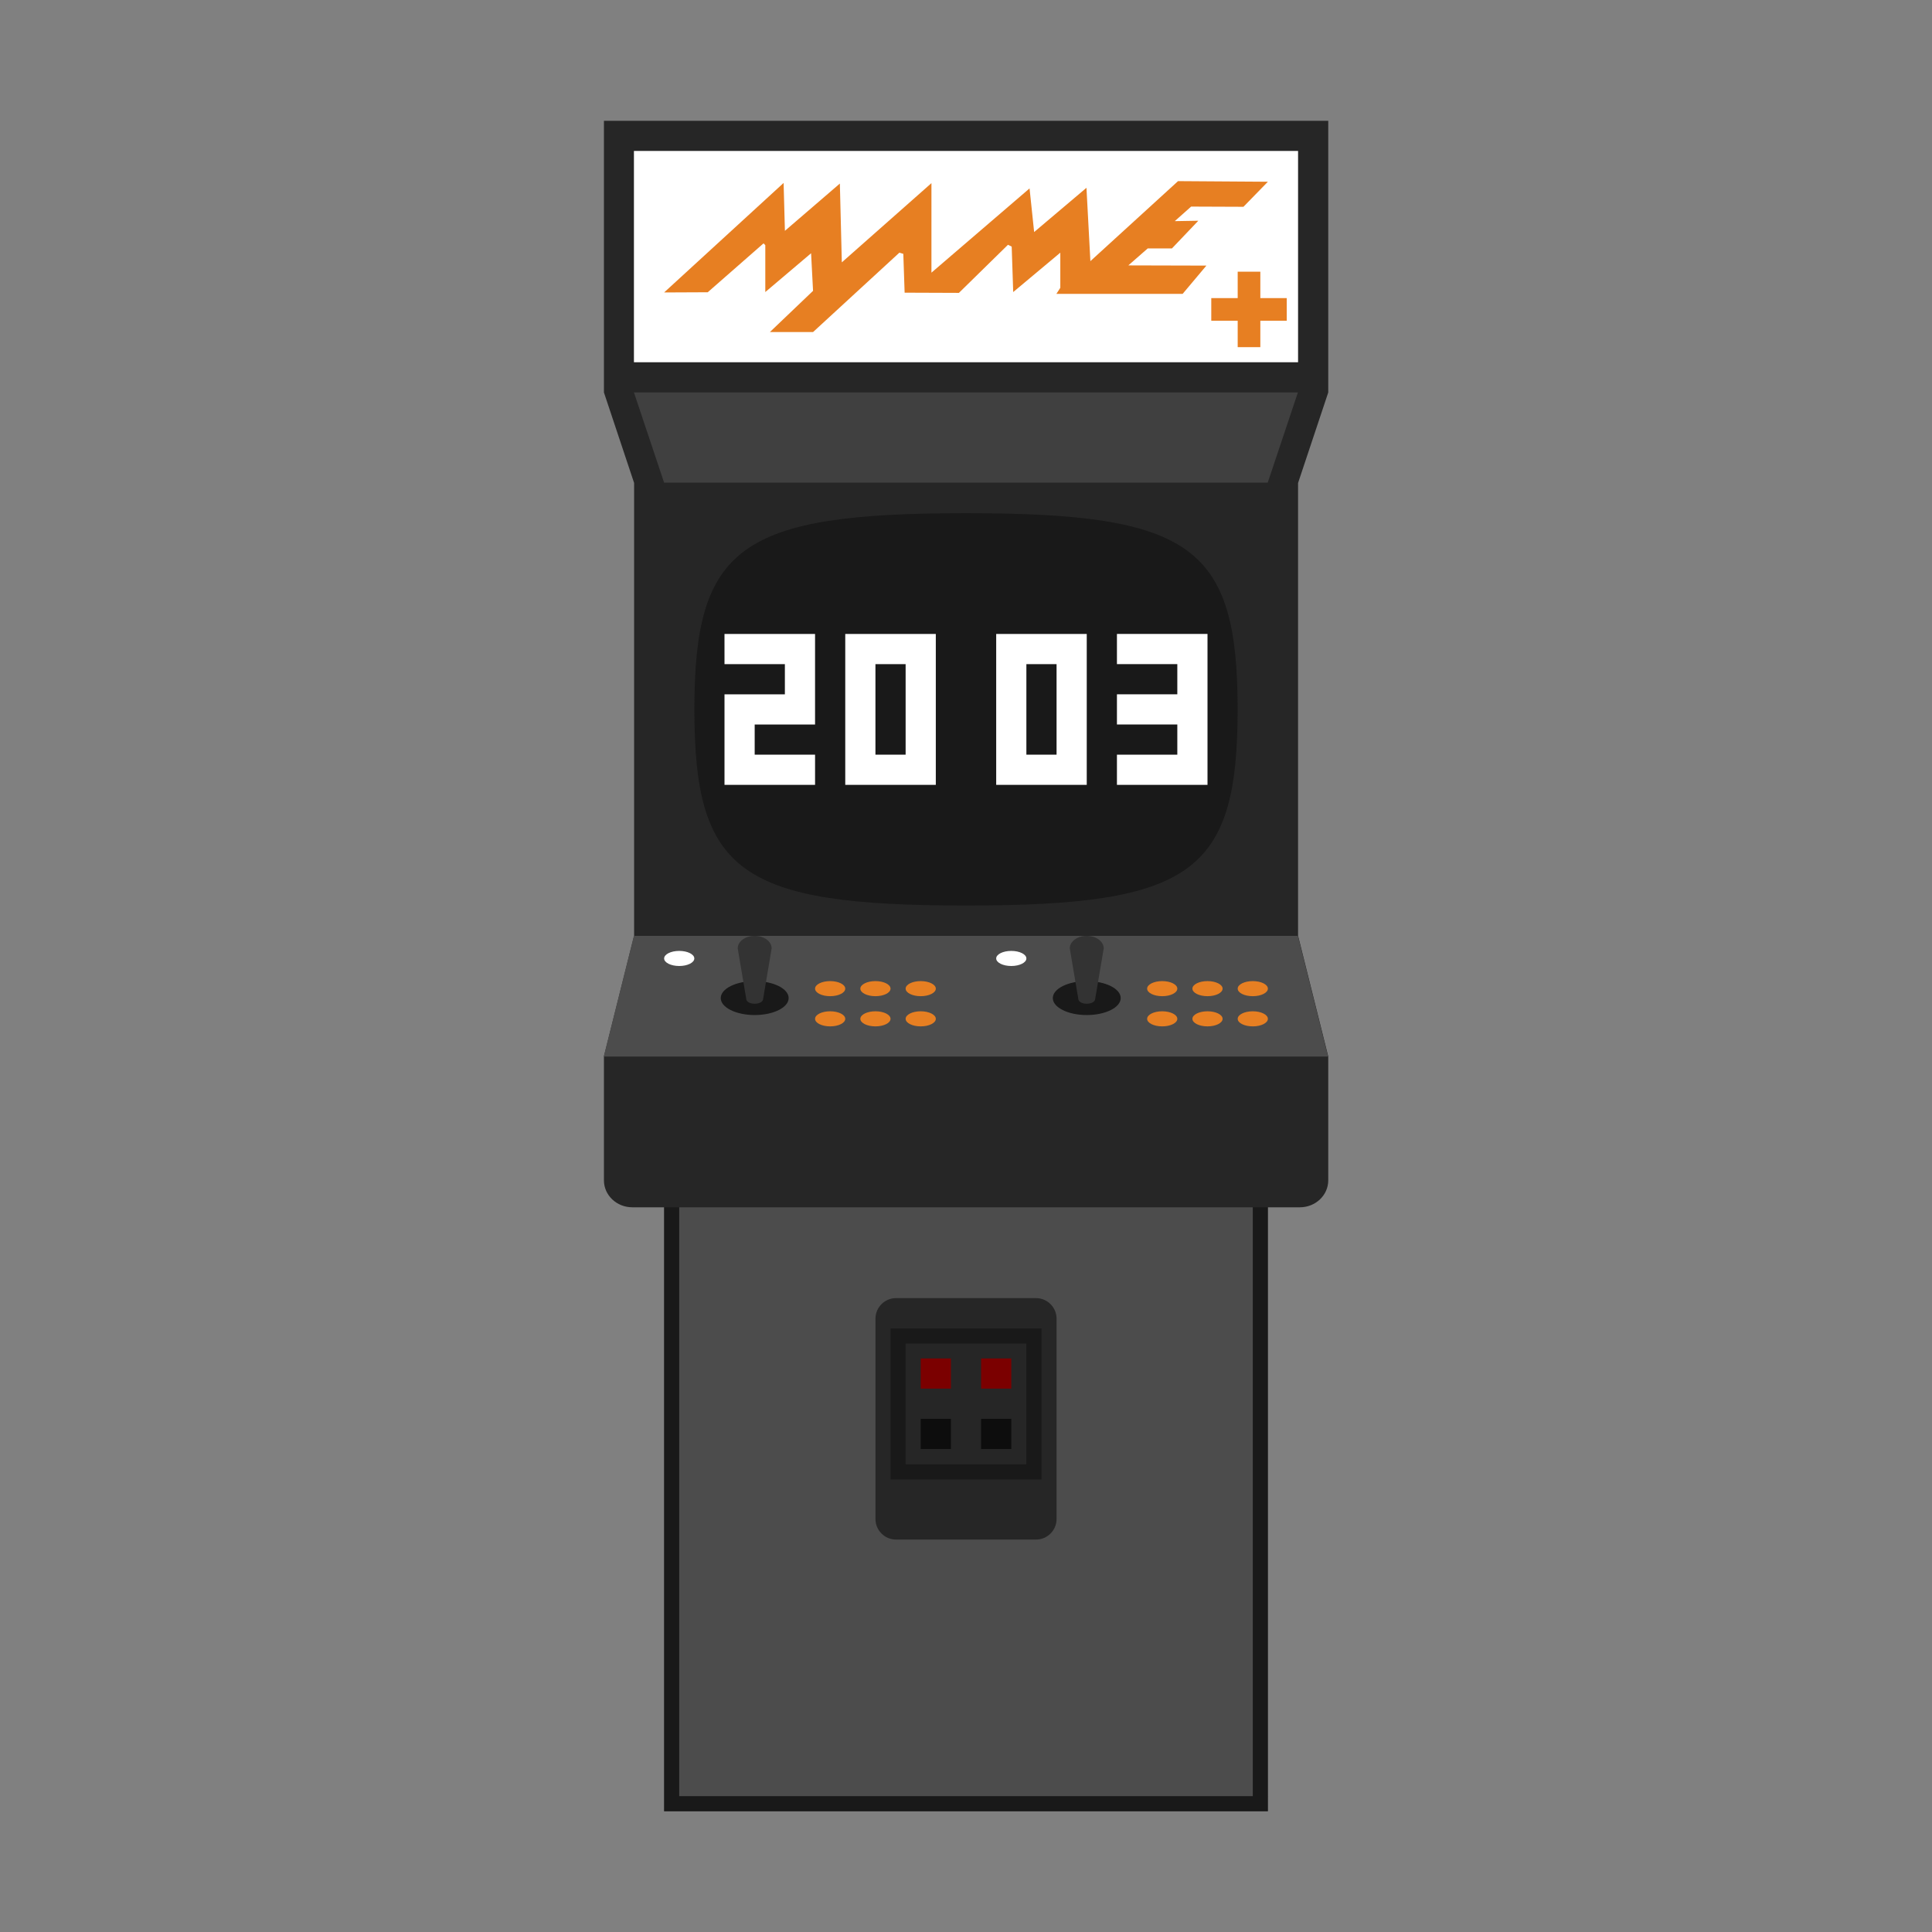 <?xml version="1.0" encoding="UTF-8" standalone="no"?>
<svg
   xmlns:dc="http://purl.org/dc/elements/1.1/"
   xmlns:cc="http://creativecommons.org/ns#"
   xmlns:rdf="http://www.w3.org/1999/02/22-rdf-syntax-ns#"
   xmlns:svg="http://www.w3.org/2000/svg"
   xmlns="http://www.w3.org/2000/svg"
   xmlns:sodipodi="http://sodipodi.sourceforge.net/DTD/sodipodi-0.dtd"
   xmlns:inkscape="http://www.inkscape.org/namespaces/inkscape"
   viewBox="0 0 341.333 341.333"
   height="256"
   width="256"
   xml:space="preserve"
   id="svg2"
   version="1.1"
   sodipodi:docname="MAME 2003-plus.svg"
   inkscape:version="0.92.3 (2405546, 2018-03-11)"><rect x="0" y="0" width="341.333" height="341.333" fill="#808080" stroke="none"/><sodipodi:namedview
     pagecolor="#ffffff"
     bordercolor="#666666"
     borderopacity="1"
     objecttolerance="10"
     gridtolerance="10"
     guidetolerance="10"
     inkscape:pageopacity="0"
     inkscape:pageshadow="2"
     inkscape:window-width="1024"
     inkscape:window-height="705"
     id="namedview82"
     showgrid="true"
     inkscape:zoom="2.7656249"
     inkscape:cx="111.63299"
     inkscape:cy="182.36965"
     inkscape:window-x="-8"
     inkscape:window-y="-8"
     inkscape:window-maximized="1"
     inkscape:current-layer="svg2"
     inkscape:pagecheckerboard="true"><inkscape:grid
       type="xygrid"
       id="grid922" /></sodipodi:namedview><defs
     id="defs6"><clipPath
       id="clipPath18"
       clipPathUnits="userSpaceOnUse"><path
         id="path16"
         d="M 0,256 H 256 V 0 H 0 Z" /></clipPath><clipPath
       id="clipPath26"
       clipPathUnits="userSpaceOnUse"><path
         id="path24"
         d="M 72,248 H 184 V 8 H 72 Z" /></clipPath><clipPath
       id="clipPath46"
       clipPathUnits="userSpaceOnUse"><path
         id="path44"
         d="M 0,256 H 256 V 0 H 0 Z" /></clipPath></defs><path
     inkscape:connector-curvature="0"
     d="M 224,320 H 117.333 V 208 h 106.667 z"
     style="fill:#4c4c4c;fill-opacity:1;fill-rule:nonzero;stroke:none;stroke-width:1.333"
     id="path36" /><path
     inkscape:connector-curvature="0"
     d="M 224,208 H 117.333 v 112 h 106.667 z m -2.667,109.333 H 120 V 210.667 h 101.333 z"
     style="fill:#191919;fill-opacity:1;fill-rule:nonzero;stroke:none;stroke-width:1.333"
     id="path38" /><g
     id="g48"
     transform="matrix(1.333,0,0,-1.333,234.667,69.333)"><path
       inkscape:connector-curvature="0"
       d="M 0,0 V 36 H -96 V 0 l 4,-12 v -60 l -4,-16 v -16.43 c 0,-1.972 1.686,-3.57 3.765,-3.57 h 88.47 c 2.079,0 3.765,1.598 3.765,3.57 V -88 l -4,16 v 60 z"
       style="fill:#262626;fill-opacity:1;fill-rule:nonzero;stroke:none"
       id="path50" /></g><g
     id="g52"
     transform="matrix(1.333,0,0,-1.333,112,69.333)"><path
       inkscape:connector-curvature="0"
       d="M 0,0 4,-11.958 H 84 L 88,0 Z"
       style="fill:#404040;fill-opacity:1;fill-rule:nonzero;stroke:none"
       id="path54" /></g><path
     inkscape:connector-curvature="0"
     d="M 229.333,64 H 112 V 26.667 h 117.333 z"
     style="fill:#ffffff;fill-opacity:1;fill-rule:nonzero;stroke:none;stroke-width:1.333;font-variant-east_asian:normal;opacity:1;vector-effect:none;stroke-linecap:butt;stroke-linejoin:miter;stroke-miterlimit:4;stroke-dasharray:none;stroke-dashoffset:0;stroke-opacity:1"
     id="path56" /><g
     id="g58"
     transform="matrix(1.333,0,0,-1.333,183.042,272)"><path
       inkscape:connector-curvature="0"
       d="m 0,0 h -18.562 c -1.496,0 -2.719,1.223 -2.719,2.719 v 26.562 c 0,1.496 1.223,2.719 2.719,2.719 H 0 c 1.495,0 2.719,-1.223 2.719,-2.719 V 2.719 C 2.719,1.223 1.495,0 0,0"
       style="fill:#262626;fill-opacity:1;fill-rule:nonzero;stroke:none"
       id="path60" /></g><g
     id="g62"
     transform="matrix(1.333,0,0,-1.333,170.667,90.667)"><path
       inkscape:connector-curvature="0"
       d="m 0,0 c -29.887,0 -36,-4.384 -36,-26 0,-21.616 6.019,-26 36,-26 29.985,0 36,4.376 36,26 C 36,-4.374 29.887,0 0,0"
       style="fill:#191919;fill-opacity:1;fill-rule:nonzero;stroke:none"
       id="path64" /></g><path
     inkscape:connector-curvature="0"
     d="m 184,234.708 h -26.667 v 26.68 H 184 Z m -2.667,24.013 H 160 v -21.347 h 21.333 z"
     style="fill:#191919;fill-opacity:1;fill-rule:nonzero;stroke:none;stroke-width:1.333"
     id="path66" /><g
     id="g68"
     transform="matrix(1.333,0,0,-1.333,106.667,186.667)"><path
       inkscape:connector-curvature="0"
       d="M 0,0 4,16 H 92 L 96,0 Z"
       style="fill:#4c4c4c;fill-opacity:1;fill-rule:nonzero;stroke:none"
       id="path70" /></g><path
     inkscape:connector-curvature="0"
     d="m 168,245.333 h -5.333 V 240 H 168 Z"
     style="fill:#7b0000;fill-opacity:1;fill-rule:nonzero;stroke:none;stroke-width:1.333"
     id="path72" /><path
     inkscape:connector-curvature="0"
     d="m 178.667,245.333 h -5.333 V 240 h 5.333 z"
     style="fill:#7b0000;fill-opacity:1;fill-rule:nonzero;stroke:none;stroke-width:1.333"
     id="path74" /><path
     inkscape:connector-curvature="0"
     d="m 168,256 h -5.333 v -5.333 H 168 Z"
     style="fill:#0d0d0d;fill-opacity:1;fill-rule:nonzero;stroke:none;stroke-width:1.333"
     id="path76" /><path
     inkscape:connector-curvature="0"
     d="m 178.667,256 h -5.333 v -5.333 h 5.333 z"
     style="fill:#0d0d0d;fill-opacity:1;fill-rule:nonzero;stroke:none;stroke-width:1.333"
     id="path78" /><g
     id="g80"
     transform="matrix(1.333,0,0,-1.333,157.333,174.667)"><path
       inkscape:connector-curvature="0"
       d="m 0,0 c 0,-0.552 -0.895,-1 -2,-1 -1.105,0 -2,0.448 -2,1 0,0.552 0.895,1 2,1 1.105,0 2,-0.448 2,-1"
       style="fill:#e77f22;fill-opacity:1;fill-rule:nonzero;stroke:none"
       id="path82" /></g><g
     id="g84"
     transform="matrix(1.333,0,0,-1.333,165.333,174.667)"><path
       inkscape:connector-curvature="0"
       d="m 0,0 c 0,-0.552 -0.895,-1 -2,-1 -1.105,0 -2,0.448 -2,1 0,0.552 0.895,1 2,1 1.105,0 2,-0.448 2,-1"
       style="fill:#e77f22;fill-opacity:1;fill-rule:nonzero;stroke:none"
       id="path86" /></g><g
     id="g88"
     transform="matrix(1.333,0,0,-1.333,122.667,169.333)"><path
       inkscape:connector-curvature="0"
       d="m 0,0 c 0,-0.552 -0.895,-1 -2,-1 -1.105,0 -2,0.448 -2,1 0,0.552 0.895,1 2,1 1.105,0 2,-0.448 2,-1"
       style="fill:#ffffff;fill-opacity:1;fill-rule:nonzero;stroke:none"
       id="path90" /></g><g
     id="g92"
     transform="matrix(1.333,0,0,-1.333,149.333,174.667)"><path
       inkscape:connector-curvature="0"
       d="m 0,0 c 0,-0.552 -0.895,-1 -2,-1 -1.105,0 -2,0.448 -2,1 0,0.552 0.895,1 2,1 1.105,0 2,-0.448 2,-1"
       style="fill:#e77f22;fill-opacity:1;fill-rule:nonzero;stroke:none"
       id="path94" /></g><g
     id="g96"
     transform="matrix(1.333,0,0,-1.333,157.333,180)"><path
       inkscape:connector-curvature="0"
       d="m 0,0 c 0,-0.552 -0.895,-1 -2,-1 -1.105,0 -2,0.448 -2,1 0,0.552 0.895,1 2,1 1.105,0 2,-0.448 2,-1"
       style="fill:#e77f22;fill-opacity:1;fill-rule:nonzero;stroke:none"
       id="path98" /></g><g
     id="g100"
     transform="matrix(1.333,0,0,-1.333,165.333,180)"><path
       inkscape:connector-curvature="0"
       d="m 0,0 c 0,-0.552 -0.895,-1 -2,-1 -1.105,0 -2,0.448 -2,1 0,0.552 0.895,1 2,1 1.105,0 2,-0.448 2,-1"
       style="fill:#e77f22;fill-opacity:1;fill-rule:nonzero;stroke:none"
       id="path102" /></g><g
     id="g104"
     transform="matrix(1.333,0,0,-1.333,149.333,180)"><path
       inkscape:connector-curvature="0"
       d="m 0,0 c 0,-0.552 -0.895,-1 -2,-1 -1.105,0 -2,0.448 -2,1 0,0.552 0.895,1 2,1 1.105,0 2,-0.448 2,-1"
       style="fill:#e77f22;fill-opacity:1;fill-rule:nonzero;stroke:none"
       id="path106" /></g><g
     id="g108"
     transform="matrix(1.333,0,0,-1.333,139.333,176.333)"><path
       inkscape:connector-curvature="0"
       d="M 0,0 C 0,-1.243 -2.015,-2.25 -4.5,-2.25 -6.985,-2.25 -9,-1.243 -9,0 -9,1.243 -6.985,2.25 -4.5,2.25 -2.015,2.25 0,1.243 0,0"
       style="fill:#191919;fill-opacity:1;fill-rule:nonzero;stroke:none"
       id="path110" /></g><g
     id="g112"
     transform="matrix(1.333,0,0,-1.333,131.833,176.419)"><path
       inkscape:connector-curvature="0"
       d="m 0,0 -1.125,6.651 c 0,0.915 1.012,1.663 2.25,1.663 1.238,0 2.25,-0.748 2.25,-1.663 L 2.25,0 C 2.25,-0.915 0,-0.915 0,0"
       style="fill:#333333;fill-opacity:1;fill-rule:nonzero;stroke:none"
       id="path114" /></g><g
     id="g116"
     transform="matrix(1.333,0,0,-1.333,216,174.667)"><path
       inkscape:connector-curvature="0"
       d="m 0,0 c 0,-0.552 -0.895,-1 -2,-1 -1.105,0 -2,0.448 -2,1 0,0.552 0.895,1 2,1 1.105,0 2,-0.448 2,-1"
       style="fill:#e77f22;fill-opacity:1;fill-rule:nonzero;stroke:none"
       id="path118" /></g><g
     id="g120"
     transform="matrix(1.333,0,0,-1.333,224,174.667)"><path
       inkscape:connector-curvature="0"
       d="m 0,0 c 0,-0.552 -0.895,-1 -2,-1 -1.105,0 -2,0.448 -2,1 0,0.552 0.895,1 2,1 1.105,0 2,-0.448 2,-1"
       style="fill:#e77f22;fill-opacity:1;fill-rule:nonzero;stroke:none"
       id="path122" /></g><g
     id="g124"
     transform="matrix(1.333,0,0,-1.333,181.333,169.333)"><path
       inkscape:connector-curvature="0"
       d="m 0,0 c 0,-0.552 -0.895,-1 -2,-1 -1.105,0 -2,0.448 -2,1 0,0.552 0.895,1 2,1 1.105,0 2,-0.448 2,-1"
       style="fill:#ffffff;fill-opacity:1;fill-rule:nonzero;stroke:none"
       id="path126" /></g><g
     id="g128"
     transform="matrix(1.333,0,0,-1.333,208,174.667)"><path
       inkscape:connector-curvature="0"
       d="m 0,0 c 0,-0.552 -0.895,-1 -2,-1 -1.105,0 -2,0.448 -2,1 0,0.552 0.895,1 2,1 1.105,0 2,-0.448 2,-1"
       style="fill:#e77f22;fill-opacity:1;fill-rule:nonzero;stroke:none"
       id="path130" /></g><g
     id="g132"
     transform="matrix(1.333,0,0,-1.333,216,180)"><path
       inkscape:connector-curvature="0"
       d="m 0,0 c 0,-0.552 -0.895,-1 -2,-1 -1.105,0 -2,0.448 -2,1 0,0.552 0.895,1 2,1 1.105,0 2,-0.448 2,-1"
       style="fill:#e77f22;fill-opacity:1;fill-rule:nonzero;stroke:none"
       id="path134" /></g><g
     id="g136"
     transform="matrix(1.333,0,0,-1.333,224,180)"><path
       inkscape:connector-curvature="0"
       d="m 0,0 c 0,-0.552 -0.895,-1 -2,-1 -1.105,0 -2,0.448 -2,1 0,0.552 0.895,1 2,1 1.105,0 2,-0.448 2,-1"
       style="fill:#e77f22;fill-opacity:1;fill-rule:nonzero;stroke:none"
       id="path138" /></g><g
     id="g140"
     transform="matrix(1.333,0,0,-1.333,208,180)"><path
       inkscape:connector-curvature="0"
       d="m 0,0 c 0,-0.552 -0.895,-1 -2,-1 -1.105,0 -2,0.448 -2,1 0,0.552 0.895,1 2,1 1.105,0 2,-0.448 2,-1"
       style="fill:#e77f22;fill-opacity:1;fill-rule:nonzero;stroke:none"
       id="path142" /></g><g
     id="g144"
     transform="matrix(1.333,0,0,-1.333,198,176.333)"><path
       inkscape:connector-curvature="0"
       d="M 0,0 C 0,-1.243 -2.015,-2.25 -4.5,-2.25 -6.985,-2.25 -9,-1.243 -9,0 -9,1.243 -6.985,2.25 -4.5,2.25 -2.015,2.25 0,1.243 0,0"
       style="fill:#191919;fill-opacity:1;fill-rule:nonzero;stroke:none"
       id="path146" /></g><g
     id="g148"
     transform="matrix(1.333,0,0,-1.333,190.5,176.419)"><path
       inkscape:connector-curvature="0"
       d="m 0,0 -1.125,6.651 c 0,0.915 1.012,1.663 2.25,1.663 1.238,0 2.25,-0.748 2.25,-1.663 L 2.25,0 C 2.25,-0.915 0,-0.915 0,0"
       style="fill:#333333;fill-opacity:1;fill-rule:nonzero;stroke:none"
       id="path150" /></g><path
     id="path74-5"
     style="fill:#e77f22;fill-opacity:1;fill-rule:nonzero;stroke:none;stroke-width:1.333;font-variant-east_asian:normal;opacity:1;vector-effect:none;stroke-linecap:butt;stroke-linejoin:miter;stroke-miterlimit:4;stroke-dasharray:none;stroke-dashoffset:0;stroke-opacity:1"
     d="m 117.333,51.669 21.109,-19.348 0.232,8.46 9.707,-8.353 0.347,13.923 15.833,-13.995 V 48.171 l 17.335,-14.885 0.809,7.711 9.244,-7.819 0.693,12.959 15.487,-14.136 15.871,0.107 -4.315,4.427 -9.245,-0.036 -2.889,2.571 4.161,-0.072 -4.661,4.891 h -4.276 l -3.428,2.999 13.791,0.036 -4.199,4.997 h -22.305 l 0.695,-1.071 v -6.211 l -8.321,6.96 -0.269,-8.032 -0.655,-0.321 -8.668,8.497 -9.592,-0.036 L 159.592,44.851 158.899,44.637 143.644,58.667 h -7.628 l 7.628,-7.283 -0.347,-6.64 -8.089,6.853 v -8.281 l -0.309,-0.321 -9.861,8.639 z"
     inkscape:connector-curvature="0" /><g
     id="g894"
     transform="translate(160.44,-67.707)"><path
       inkscape:connector-curvature="0"
       d="m -32.44,185.041 h 10.667 v 5.333 h -10.667 v 5.333 10.667 h 5.333 10.667 v -5.333 h -10.667 v -5.333 h 5.333 5.333 v -10.667 -5.333 h -16 z"
       style="fill:#ffffff;fill-opacity:1;fill-rule:nonzero;stroke:none;stroke-width:1.333"
       id="path154-6" /><path
       id="path156-2"
       style="fill:#ffffff;fill-opacity:1;fill-rule:nonzero;stroke:none;stroke-width:1.333"
       d="m -0.44,201.041 h -5.333 v -16 h 5.333 z m -5.333,-21.333 H -11.106 V 206.374 h 5.333 5.333 5.333 v -26.667 h -5.333 z"
       inkscape:connector-curvature="0" /><path
       id="path158-2"
       style="fill:#ffffff;fill-opacity:1;fill-rule:nonzero;stroke:none;stroke-width:1.333"
       d="m 26.227,201.041 h -5.333 v -16 h 5.333 z m -5.333,-21.333 h -5.333 V 206.374 h 5.333 5.333 5.333 v -26.667 h -5.333 z"
       inkscape:connector-curvature="0" /><path
       inkscape:connector-curvature="0"
       d="m 36.894,179.707 v 5.333 h 10.667 v 5.333 h -10.667 v 5.333 h 10.667 v 5.333 h -10.667 v 5.333 h 16 v -5.333 -5.333 -5.333 -5.333 -5.333 z"
       style="fill:#ffffff;fill-opacity:1;fill-rule:nonzero;stroke:none;stroke-width:1.333"
       id="path162-7" /></g><rect
     style="opacity:1;vector-effect:none;fill:#e77f22;fill-opacity:1;stroke:none;stroke-width:1.333;stroke-linecap:butt;stroke-linejoin:miter;stroke-miterlimit:4;stroke-dasharray:none;stroke-dashoffset:0;stroke-opacity:1;paint-order:markers stroke fill;font-variant-east_asian:normal"
     id="rect924"
     width="4"
     height="13.333"
     x="218.667"
     y="48" /><rect
     y="-227.333"
     x="52.667"
     height="13.333"
     width="4"
     id="rect940"
     style="opacity:1;vector-effect:none;fill:#e77f22;fill-opacity:1;stroke:none;stroke-width:1.333;stroke-linecap:butt;stroke-linejoin:miter;stroke-miterlimit:4;stroke-dasharray:none;stroke-dashoffset:0;stroke-opacity:1;paint-order:markers stroke fill"
     transform="rotate(90)" /></svg>